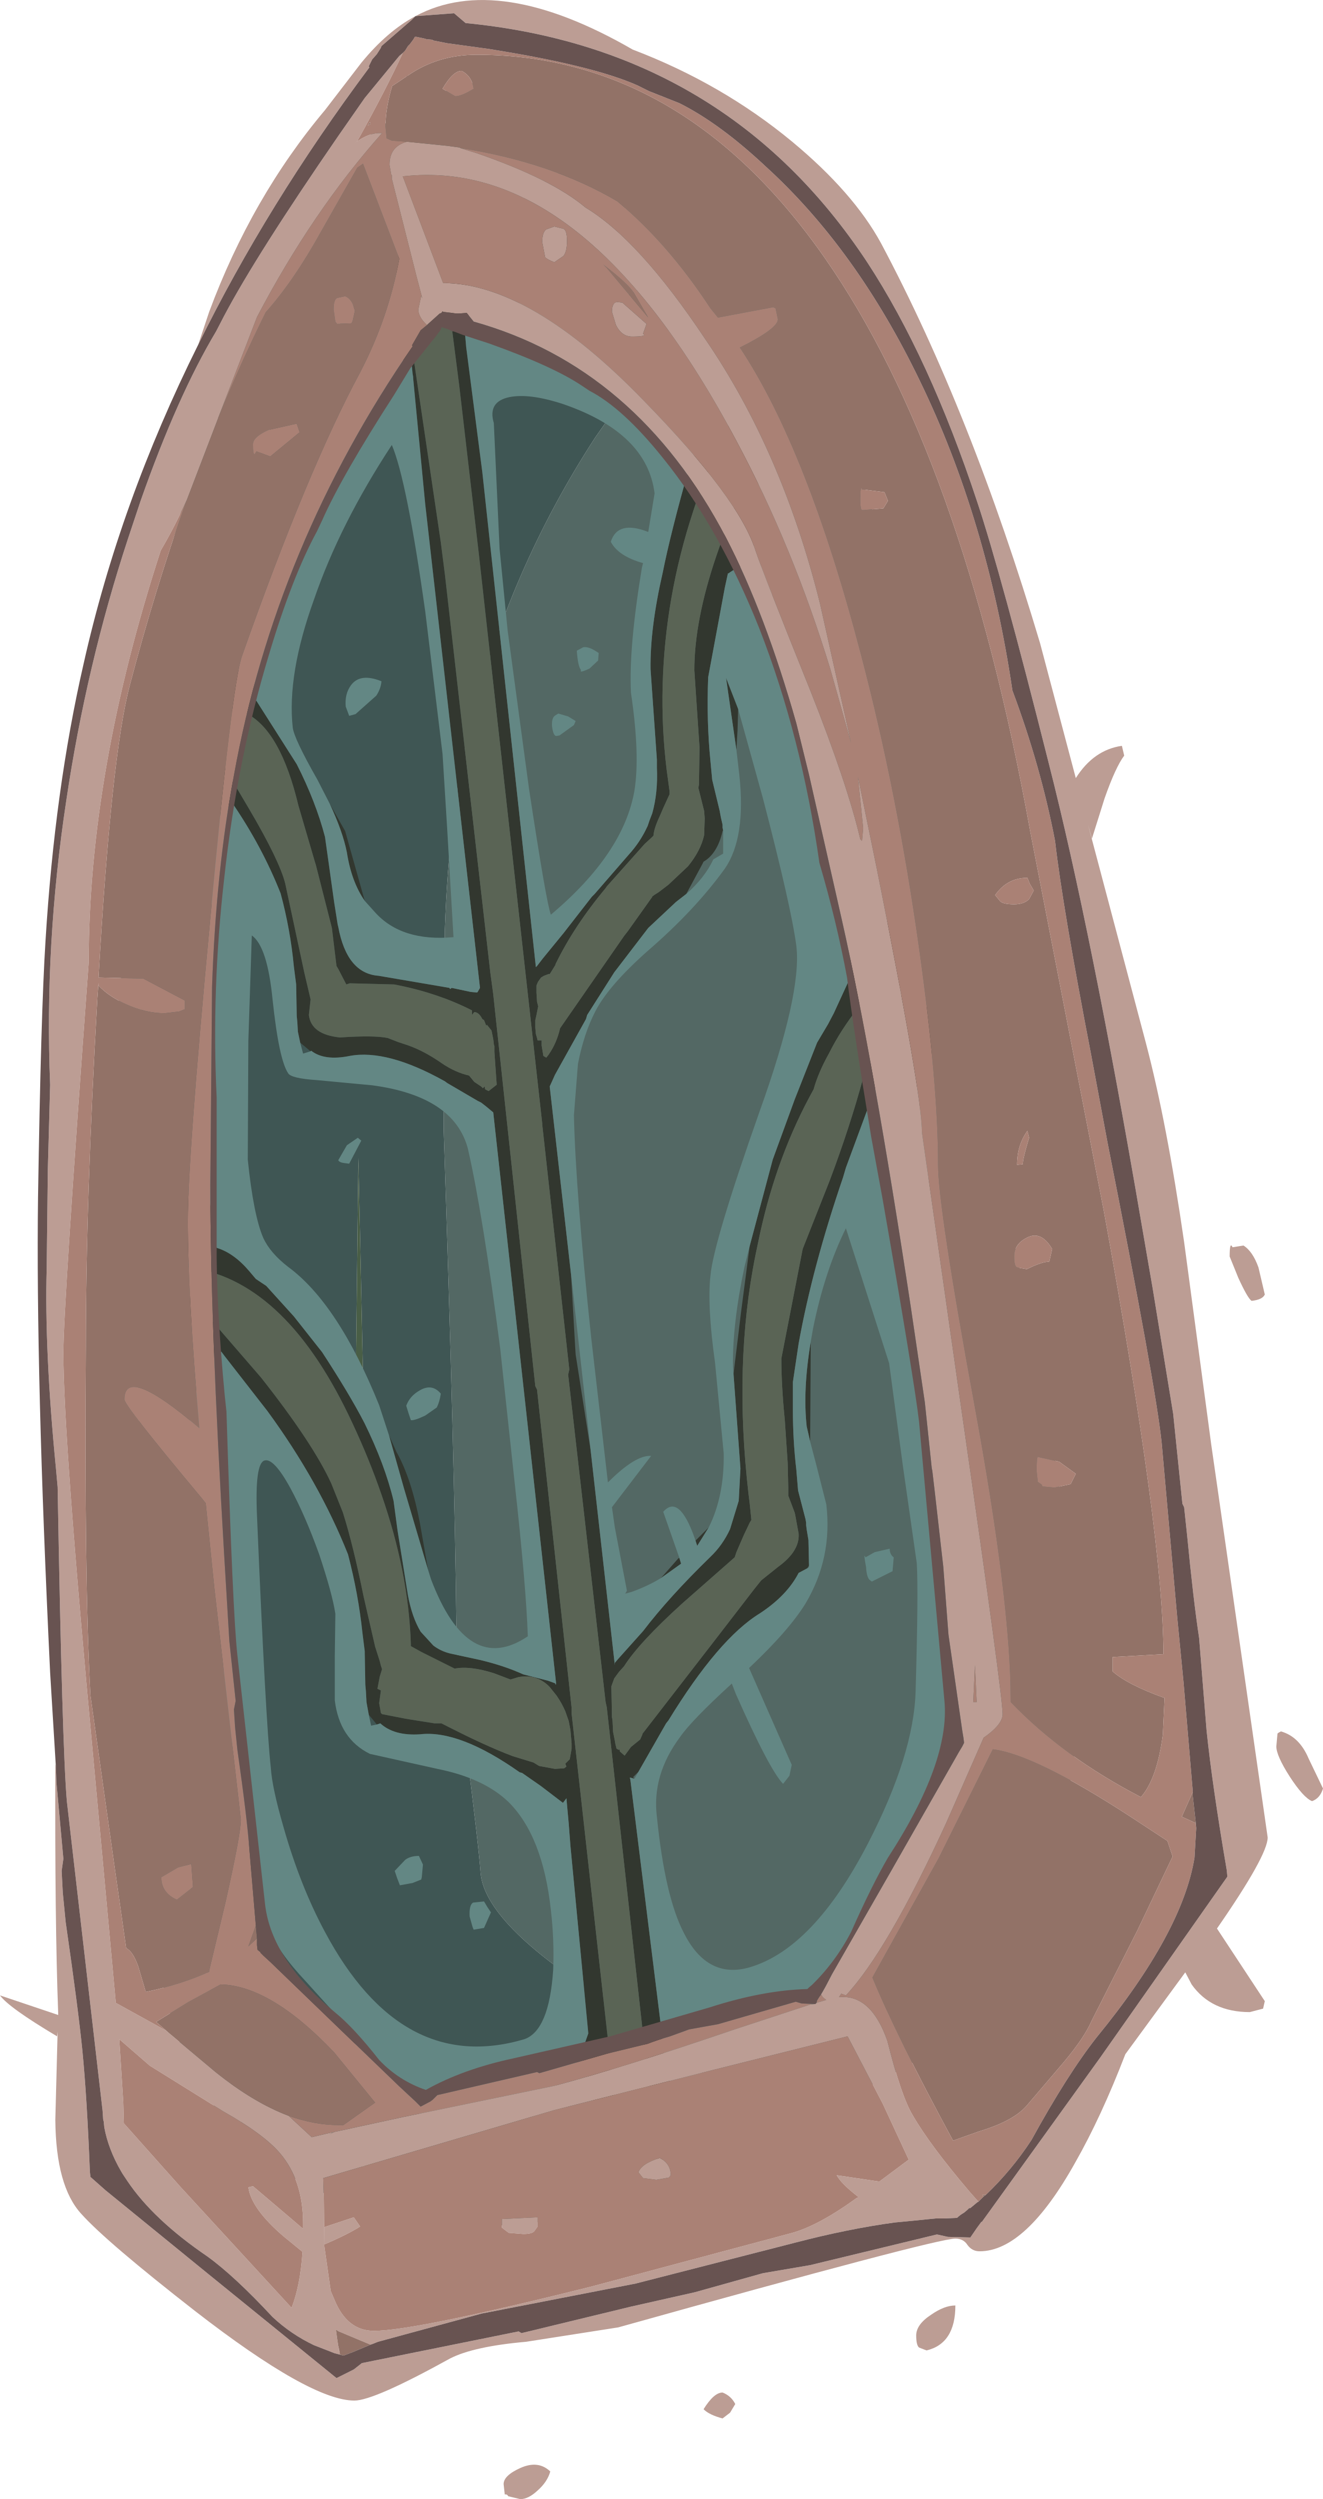 <?xml version="1.0" encoding="UTF-8" standalone="no"?>
<svg xmlns:ffdec="https://www.free-decompiler.com/flash" xmlns:xlink="http://www.w3.org/1999/xlink" ffdec:objectType="shape" height="216.8px" width="114.8px" xmlns="http://www.w3.org/2000/svg">
  <g transform="matrix(1.0, 0.0, 0.0, 1.0, 56.4, 109.15)">
    <path d="M-14.05 83.9 L-14.05 83.05 Q-13.15 81.35 -10.95 79.6 -9.45 78.4 -9.45 76.65 L-10.7 71.85 -11.55 71.4 Q-9.55 72.4 -6.2 74.1 1.4 77.9 2.0 77.9 3.9 77.9 5.05 76.75 6.15 75.65 6.15 74.25 6.15 71.8 3.0 69.05 L-4.0 64.25 Q-14.35 57.75 -14.7 53.3 -14.85 51.15 -15.95 42.4 -16.75 35.75 -16.8 31.9 -16.95 17.75 -17.9 -11.15 L-17.8 -28.5 Q-17.45 -38.7 -15.65 -46.05 -12.3 -59.6 -4.75 -71.2 L0.0 -78.0 Q2.0 -80.7 2.0 -81.4 2.0 -88.05 -6.45 -79.95 L-6.75 -79.65 Q-2.05 -90.45 -2.05 -91.35 -2.05 -96.7 -7.25 -94.5 -9.2 -93.65 -10.9 -92.1 -12.55 -90.55 -12.7 -89.5 L-13.8 -90.45 Q-14.75 -91.2 -15.8 -91.2 -18.65 -91.2 -25.3 -83.1 -31.6 -75.45 -33.6 -70.55 -35.55 -65.65 -37.35 -59.0 L-40.2 -47.55 Q-44.9 -29.8 -44.9 -1.5 -44.9 7.75 -43.85 22.9 -42.8 38.95 -41.65 44.15 -38.85 61.6 -36.5 71.35 L-35.05 76.7 Q-37.25 74.65 -38.85 72.0 -42.95 65.25 -42.95 55.2 L-45.3 30.05 Q-47.7 4.1 -47.7 -0.7 -47.7 -6.2 -45.2 -31.5 -42.65 -57.45 -41.55 -61.65 -38.45 -73.05 -37.0 -77.1 -33.7 -86.2 -29.15 -92.3 -25.3 -97.5 -20.0 -100.25 -10.6 -105.1 -1.4 -98.6 4.05 -95.6 7.05 -91.1 L11.25 -83.2 Q18.7 -69.8 22.85 -52.7 25.7 -41.0 28.05 -21.8 28.95 -15.0 33.7 9.35 37.1 26.7 37.1 38.9 37.1 43.35 35.25 51.85 33.3 60.8 31.45 63.4 28.8 67.1 12.55 75.2 -4.95 83.9 -12.85 83.9 L-14.05 83.9" fill="#536864" fill-rule="evenodd" stroke="none"/>
    <path d="M-35.05 76.7 L-36.5 71.35 Q-38.85 61.6 -41.65 44.15 -42.8 38.95 -43.85 22.9 -44.9 7.75 -44.9 -1.5 -44.9 -29.8 -40.2 -47.55 L-37.35 -59.0 Q-35.55 -65.65 -33.6 -70.55 -31.6 -75.45 -25.3 -83.1 -18.65 -91.2 -15.8 -91.2 -14.75 -91.2 -13.8 -90.45 L-12.7 -89.5 Q-12.55 -90.55 -10.9 -92.1 -9.2 -93.65 -7.25 -94.5 -2.05 -96.7 -2.05 -91.35 -2.05 -90.45 -6.75 -79.65 L-6.45 -79.95 Q2.0 -88.05 2.0 -81.4 2.0 -80.7 0.0 -78.0 L-4.75 -71.2 Q-12.3 -59.6 -15.65 -46.05 -17.45 -38.7 -17.8 -28.5 L-17.9 -11.15 Q-16.95 17.75 -16.8 31.9 -16.75 35.75 -15.95 42.4 -14.85 51.15 -14.7 53.3 -14.35 57.75 -4.0 64.25 L3.0 69.05 Q6.15 71.8 6.15 74.25 6.15 75.65 5.05 76.75 3.9 77.9 2.0 77.9 1.4 77.9 -6.2 74.1 -9.55 72.4 -11.55 71.4 L-10.7 71.85 -9.45 76.65 Q-9.45 78.4 -10.95 79.6 -13.15 81.35 -14.05 83.05 L-14.05 83.9 Q-27.75 83.6 -35.05 76.7 M-24.8 15.1 L-25.3 -8.7 -25.5 8.2 Q-25.5 10.8 -24.8 15.1 M-26.1 78.0 Q-25.75 78.9 -23.65 78.85 L-23.65 76.65 Q-24.1 75.2 -26.75 76.2 L-26.1 78.0" fill="#3f5654" fill-rule="evenodd" stroke="none"/>
    <path d="M-26.1 78.0 L-26.75 76.2 Q-24.1 75.2 -23.65 76.65 L-23.65 78.85 Q-25.75 78.9 -26.1 78.0 M-24.8 15.1 Q-25.5 10.8 -25.5 8.2 L-25.3 -8.7 -24.8 15.1" fill="#495e46" fill-rule="evenodd" stroke="none"/>
    <path d="M3.55 -69.1 L4.25 -70.2 Q6.4 -73.05 7.85 -71.9 9.5 -70.6 9.5 -64.7 9.5 -62.9 8.45 -60.1 7.6 -60.0 6.8 -59.4 L6.75 -59.4 6.75 -59.35 6.5 -58.2 5.05 -50.4 Q4.9 -46.55 5.25 -43.1 L5.4 -41.5 6.05 -38.8 6.15 -38.25 6.3 -37.6 6.3 -37.35 6.35 -37.1 6.3 -37.05 Q5.85 -35.1 4.65 -34.4 L4.55 -34.2 3.15 -31.6 2.25 -30.9 -0.15 -28.65 -3.1 -24.8 -5.45 -21.1 -5.55 -20.75 -8.25 -15.9 -8.45 -15.45 -8.7 -14.9 -6.85 1.4 -6.5 7.55 -6.45 8.35 -5.15 16.65 -3.05 35.3 -3.05 35.1 -2.75 34.75 -0.6 32.35 Q1.65 29.4 5.25 25.9 6.3 24.9 6.95 23.5 L7.7 21.05 7.85 18.25 7.25 10.05 7.9 4.7 8.65 -1.05 10.65 -8.55 12.55 -13.75 14.5 -18.7 15.45 -20.3 15.95 -21.25 17.4 -24.4 17.3 -25.85 Q18.2 -27.1 19.25 -28.15 22.85 -31.85 22.85 -25.1 22.85 -24.15 22.1 -21.6 L22.15 -21.65 Q24.85 -23.05 24.85 -19.25 24.85 -18.2 22.9 -14.2 22.0 -15.55 20.75 -15.3 L19.8 -14.9 19.55 -14.75 17.0 -7.85 16.75 -7.0 Q14.1 0.75 12.9 7.4 L12.4 10.75 12.4 13.1 Q12.4 15.8 12.7 18.35 L12.85 20.15 13.5 22.65 13.55 22.95 13.55 23.15 13.6 23.55 13.75 24.45 13.8 26.65 13.65 26.9 12.9 27.3 Q11.9 29.25 9.55 30.8 5.95 33.0 1.6 40.1 L1.4 40.35 -1.0 44.55 -1.45 45.0 -1.4 45.15 -1.55 45.1 -1.75 45.05 -1.7 45.25 0.95 66.6 1.0 67.05 1.4 71.05 2.5 72.1 2.3 73.15 1.9 75.5 Q1.9 76.9 1.35 77.9 L0.6 78.8 0.6 78.15 -3.75 38.95 -3.85 38.5 -7.1 10.1 -7.0 9.65 -9.35 -11.6 -9.35 -11.7 -14.85 -61.1 -16.55 -75.7 -17.3 -81.55 -18.05 -87.1 Q-17.1 -88.6 -15.1 -82.2 L-15.85 -81.7 -16.15 -81.35 -15.95 -79.05 -14.55 -68.2 -9.9 -25.25 -9.8 -25.35 -9.3 -26.0 -7.5 -28.2 -5.05 -31.35 -4.8 -31.6 -1.85 -35.0 Q-0.85 -36.1 -0.25 -37.4 L-0.2 -37.5 -0.05 -37.95 0.2 -38.6 Q0.7 -40.4 0.6 -42.55 L0.6 -43.25 0.05 -51.1 Q0.0 -54.65 1.1 -59.45 1.8 -62.95 3.4 -68.6 L3.55 -69.1 M6.15 -62.05 L8.35 -68.05 Q7.95 -71.4 6.55 -70.3 5.15 -69.15 3.75 -64.8 1.3 -57.35 1.1 -49.7 1.0 -46.05 1.45 -42.35 L1.7 -40.5 1.7 -40.25 1.15 -39.05 0.85 -38.35 Q0.35 -37.3 0.3 -36.65 L0.15 -36.5 -0.45 -35.95 -3.75 -32.25 -3.85 -32.1 Q-6.6 -28.8 -8.2 -25.5 L-8.2 -25.45 -8.6 -24.8 -8.7 -24.65 -8.8 -24.65 -9.2 -24.5 -9.45 -24.35 -9.7 -24.0 -9.75 -23.9 -9.85 -23.65 -9.85 -23.6 -9.85 -23.05 -9.8 -22.25 -9.7 -21.85 -9.8 -21.35 -9.85 -21.1 -9.95 -20.65 -9.95 -20.35 -9.95 -20.0 -9.9 -19.45 -9.8 -19.1 -9.75 -18.9 -9.4 -18.9 -9.4 -18.45 -9.25 -17.55 -9.0 -17.4 -8.8 -17.65 Q-8.1 -18.65 -7.8 -19.95 L-2.25 -27.95 -1.9 -28.4 0.2 -31.35 0.2 -31.4 0.3 -31.45 0.35 -31.5 0.75 -31.75 1.6 -32.4 3.3 -34.0 Q4.4 -35.35 4.7 -36.7 L4.75 -38.15 4.7 -38.8 4.2 -40.8 4.25 -41.1 4.3 -44.3 3.85 -51.0 Q3.85 -55.3 5.75 -60.9 L6.15 -62.05 M7.65 -47.65 L7.6 -45.85 7.5 -44.1 6.6 -50.35 7.65 -47.65 M0.95 27.75 L2.45 26.05 2.55 26.0 2.7 26.5 0.95 27.75 M3.95 24.5 L5.1 23.35 4.1 24.95 3.95 24.5 M19.95 -24.35 Q19.05 -23.65 18.05 -21.7 16.55 -19.8 15.55 -17.8 14.6 -16.1 14.2 -14.65 11.05 -9.0 9.55 -2.15 L9.15 -0.25 Q7.25 9.2 8.55 20.45 L8.65 21.25 8.8 22.7 8.65 22.95 8.15 24.0 7.5 25.5 7.35 25.95 2.8 29.95 Q-0.95 33.35 -2.25 35.4 L-2.7 35.9 -3.1 36.45 -3.3 37.0 -3.35 37.15 -3.3 39.7 -3.3 39.8 -3.25 40.1 -3.2 41.1 -3.05 41.85 -3.0 42.15 -2.9 42.55 -2.7 42.65 -2.65 42.6 -2.6 42.8 -2.2 43.15 -1.65 42.4 -0.85 41.75 -0.65 41.3 -0.65 41.25 5.35 33.5 9.05 28.7 9.65 27.95 10.4 27.35 11.15 26.75 Q13.0 25.4 12.9 23.9 L12.6 22.25 12.55 22.05 12.0 20.6 12.0 19.9 11.95 17.75 11.7 14.05 Q11.4 11.05 11.4 8.7 L13.25 -0.8 15.6 -6.75 Q17.35 -11.4 18.5 -15.65 L20.7 -20.15 21.1 -20.85 21.2 -21.0 21.8 -22.95 21.6 -23.8 21.45 -24.05 20.95 -23.55 20.65 -24.4 20.5 -24.4 19.95 -24.35 M13.95 7.25 L13.9 15.9 13.6 14.6 Q13.25 11.45 13.95 7.25 M-21.7 -87.35 L-21.1 -82.05 -18.15 -62.1 -17.8 -59.35 -13.85 -24.75 -13.6 -22.9 -9.95 11.1 -9.8 11.4 -6.8 39.0 -6.8 39.5 -2.4 79.0 Q-4.2 77.3 -5.95 68.95 L-5.35 67.25 -6.9 51.0 -7.05 49.05 -7.25 46.85 -7.55 47.25 -9.45 45.8 -9.95 45.45 -11.1 44.65 -11.3 44.6 Q-16.55 40.9 -19.95 41.3 -22.2 41.45 -23.4 40.35 L-23.7 40.45 -24.4 39.6 -24.6 38.5 -24.6 38.45 -24.65 37.55 -24.7 37.0 -24.75 34.25 -24.75 34.15 -24.75 34.1 -24.95 32.5 Q-25.3 29.15 -26.2 25.7 -28.7 19.4 -33.2 13.25 L-36.9 8.5 -37.2 8.1 -37.65 8.45 -40.75 4.55 Q-40.75 3.3 -40.15 2.95 L-33.75 10.35 Q-29.25 16.05 -27.65 19.55 L-26.65 22.05 Q-25.75 24.9 -24.85 29.35 L-23.85 33.7 -23.45 34.95 -23.35 35.35 -23.25 35.65 -23.45 36.3 -23.65 37.35 -23.35 37.5 -23.5 38.6 -23.35 39.45 -23.25 39.55 -21.2 39.95 -20.9 40.0 -18.7 40.35 -18.4 40.35 -18.1 40.35 Q-14.3 42.3 -11.9 43.2 L-10.1 43.75 -9.7 44.0 -9.6 44.05 -8.25 44.3 -7.45 44.25 -7.25 44.1 -7.35 43.85 -6.95 43.45 -6.95 43.4 -6.8 42.55 -6.8 42.2 -6.8 42.1 -6.9 40.95 -7.05 40.15 -7.35 39.3 Q-7.65 38.6 -8.1 37.95 L-8.7 37.2 -8.75 37.15 -8.85 37.05 Q-9.95 36.05 -11.45 36.35 L-12.1 36.55 -13.55 36.0 Q-15.6 35.35 -16.95 35.6 L-19.85 34.15 -20.75 33.65 -20.75 33.45 Q-20.95 27.25 -23.3 20.5 -24.35 17.45 -25.8 14.35 -31.45 2.15 -39.65 0.85 -42.75 -3.6 -42.75 -4.05 -42.75 -6.45 -40.5 -5.8 -39.45 -5.5 -38.15 -4.65 L-37.6 -0.9 Q-36.1 -0.45 -34.75 1.15 L-34.2 1.8 -33.3 2.4 -30.9 5.05 -28.45 8.15 Q-26.1 11.75 -24.8 14.25 -23.0 17.9 -22.25 21.05 L-21.9 23.65 -21.0 29.25 Q-20.65 31.15 -19.9 32.4 L-18.8 33.6 Q-18.15 34.1 -17.3 34.3 L-14.75 34.85 Q-12.65 35.35 -11.0 36.1 L-8.85 36.65 -8.3 36.85 -8.2 36.9 -8.2 37.0 -8.15 36.95 -8.15 36.85 -13.6 -12.65 -14.2 -13.15 -14.65 -13.5 -14.95 -13.65 -17.6 -15.2 -17.8 -15.35 Q-22.8 -18.15 -26.05 -17.55 -28.25 -17.1 -29.4 -18.0 L-29.45 -17.95 -30.35 -18.7 -30.55 -19.65 -30.6 -20.5 -30.65 -21.0 -30.7 -23.75 -30.9 -25.3 Q-31.2 -28.5 -32.05 -31.65 -33.65 -35.7 -36.25 -39.5 L-36.6 -39.1 -37.2 -38.45 -39.65 -43.9 Q-39.65 -47.7 -38.1 -47.3 L-38.45 -48.6 Q-38.45 -54.5 -34.35 -49.5 L-34.45 -48.6 -34.15 -48.35 -30.65 -42.85 Q-29.0 -39.6 -28.2 -36.55 L-27.4 -30.85 -27.1 -28.95 -27.05 -28.75 Q-26.3 -24.7 -23.55 -24.5 L-17.4 -23.45 -17.35 -23.35 -17.2 -23.45 -15.55 -23.1 -15.0 -23.05 -14.95 -23.1 -14.75 -23.45 -19.5 -65.4 -20.55 -76.35 -20.55 -76.45 -20.6 -76.75 -20.7 -77.8 -20.7 -77.85 -21.65 -77.9 -22.0 -85.1 Q-22.0 -86.85 -21.7 -87.35 M-27.8 -39.45 L-26.45 -37.05 -24.75 -31.0 Q-25.9 -32.65 -26.3 -35.2 -26.65 -37.0 -27.8 -39.45 M-37.4 -45.7 L-37.4 -43.4 -34.8 -39.0 Q-32.15 -34.5 -31.65 -32.5 L-30.0 -24.8 -29.45 -22.45 -29.6 -21.1 Q-29.4 -19.4 -26.9 -19.15 -23.9 -19.35 -22.75 -19.1 L-21.85 -18.75 -20.95 -18.45 Q-19.55 -17.95 -18.05 -16.9 -16.85 -16.1 -15.7 -15.85 L-15.25 -15.3 -14.65 -14.9 -14.5 -14.75 -14.35 -14.9 -14.3 -14.65 -14.0 -14.5 -13.3 -15.05 -13.5 -17.9 -13.5 -18.4 -13.55 -18.55 -13.55 -18.6 -13.6 -19.0 -13.75 -19.75 -14.15 -20.25 -14.2 -20.15 -14.4 -20.65 -14.55 -20.75 Q-14.85 -21.35 -15.25 -21.35 L-15.45 -21.1 -15.45 -21.5 Q-18.5 -23.05 -22.2 -23.75 L-26.05 -23.85 -26.35 -23.75 -27.05 -25.1 -27.2 -25.35 -27.6 -28.65 -29.0 -34.15 -29.05 -34.3 -30.5 -39.25 Q-32.05 -45.75 -35.0 -47.25 -36.3 -47.9 -36.95 -46.95 L-37.05 -46.75 -37.4 -45.7 M-22.65 15.35 L-22.0 16.8 Q-20.7 19.1 -19.95 23.05 L-19.25 27.05 -21.35 19.95 -22.65 15.35" fill="#32372f" fill-rule="evenodd" stroke="none"/>
    <path d="M3.55 -69.1 L3.4 -68.6 Q1.8 -62.95 1.1 -59.45 0.0 -54.65 0.05 -51.1 L0.6 -43.25 0.6 -42.55 Q0.7 -40.4 0.2 -38.6 L-0.05 -37.95 -0.2 -37.5 -0.25 -37.4 Q-0.85 -36.1 -1.85 -35.0 L-4.8 -31.6 -5.05 -31.35 -7.5 -28.2 -9.3 -26.0 -9.8 -25.35 -9.9 -25.25 -14.55 -68.2 -15.95 -79.05 -16.15 -81.35 -15.85 -81.7 -15.1 -82.2 Q-12.6 -83.7 -8.4 -82.05 -4.0 -80.35 -0.05 -76.2 2.95 -73.15 4.0 -70.55 L3.55 -69.1 M2.5 72.1 L1.4 71.05 1.0 67.05 0.95 66.6 -1.7 45.25 -1.75 45.05 -1.55 45.1 -1.4 45.15 -1.35 45.15 -1.0 44.55 1.4 40.35 1.6 40.1 Q5.95 33.0 9.55 30.8 11.9 29.25 12.9 27.3 L13.65 26.9 13.8 26.8 13.8 26.65 13.75 24.45 13.6 23.55 13.55 23.15 13.55 22.95 13.5 22.65 12.85 20.15 12.7 18.35 Q12.4 15.8 12.4 13.1 L12.4 10.75 12.9 7.4 Q14.1 0.75 16.75 -7.0 L17.0 -7.85 19.55 -14.75 19.8 -14.9 20.75 -15.3 Q22.0 -15.55 22.9 -14.2 23.75 -12.8 24.15 -9.65 L24.35 -7.45 Q24.05 -6.25 22.5 -4.45 L25.2 7.05 26.5 16.6 27.9 29.65 Q28.35 36.95 27.2 43.3 25.85 50.75 19.9 59.0 L17.1 63.15 Q15.2 65.3 11.85 66.25 6.95 67.65 5.0 69.9 3.8 71.85 3.1 72.1 L2.5 72.1 M17.3 -25.85 L17.4 -24.4 15.95 -21.25 15.45 -20.3 14.5 -18.7 12.55 -13.75 10.65 -8.55 8.65 -1.05 8.2 0.75 Q7.15 5.7 7.2 9.4 L7.25 10.05 7.85 18.25 7.7 21.05 6.95 23.5 Q6.3 24.9 5.25 25.9 1.65 29.4 -0.6 32.35 L-2.75 34.75 -3.05 35.1 -3.05 35.3 -5.15 16.65 -6.85 1.4 -8.7 -14.9 -8.45 -15.45 -8.25 -15.9 -5.55 -20.75 -5.45 -21.1 -3.1 -24.8 -0.15 -28.65 2.25 -30.9 3.15 -31.6 Q4.75 -33.0 5.5 -34.6 L6.35 -35.1 6.35 -37.1 6.3 -37.35 6.3 -37.6 6.15 -38.25 6.05 -38.8 5.4 -41.5 5.25 -43.1 Q4.9 -46.55 5.05 -50.4 L6.5 -58.2 6.75 -59.35 6.75 -59.4 6.8 -59.4 Q7.6 -60.0 8.45 -60.1 L8.75 -60.15 Q10.45 -60.3 10.7 -58.15 L10.45 -56.75 Q10.05 -56.0 10.2 -55.3 16.55 -32.4 17.0 -29.15 L17.3 -25.85 M7.5 -44.1 L7.75 -41.95 Q8.35 -36.5 6.5 -33.8 3.9 -30.2 -0.15 -26.7 -3.6 -23.65 -4.75 -21.4 -5.75 -19.45 -6.25 -16.85 L-6.6 -12.4 Q-6.45 -5.85 -5.1 6.9 L-3.65 19.45 Q-1.25 17.05 0.1 17.15 L-3.3 21.6 -3.05 23.35 -2.0 28.85 -2.15 29.1 -1.6 28.95 Q-0.2 28.45 0.95 27.75 L2.7 26.5 2.55 26.0 1.15 22.0 Q2.5 20.45 3.85 24.2 L3.95 24.5 4.1 24.95 5.1 23.35 Q6.45 20.65 6.4 16.95 L5.65 9.1 Q4.95 4.1 5.25 1.5 5.5 -1.35 9.5 -12.7 13.2 -23.0 12.7 -27.1 12.25 -30.5 9.8 -39.9 L7.65 -47.65 6.6 -50.35 7.5 -44.1 M13.9 15.9 L14.45 18.0 15.3 21.35 Q15.85 26.0 13.5 29.95 12.05 32.3 8.6 35.55 L12.3 43.95 12.1 44.9 11.55 45.6 Q10.35 44.35 7.45 37.8 L7.1 36.9 Q3.6 40.1 2.6 41.55 0.15 44.85 0.6 48.45 1.3 55.4 2.95 58.55 5.0 62.6 8.7 61.5 14.2 59.85 18.9 50.8 22.9 43.05 23.05 37.55 23.3 28.9 23.15 26.45 L21.95 18.05 20.75 9.1 17.0 -2.6 Q15.15 1.15 14.15 6.1 L13.95 7.25 Q13.25 11.45 13.6 14.6 L13.9 15.9 M18.75 26.8 Q18.5 25.45 18.7 25.95 L19.5 25.5 20.8 25.2 Q20.8 25.7 21.15 25.95 L21.05 27.15 19.25 28.05 19.05 27.9 Q18.8 27.65 18.75 26.8 M-5.95 68.95 Q-7.35 71.95 -10.15 72.8 -20.7 75.85 -23.7 72.55 -24.65 71.5 -25.2 69.5 -25.8 67.35 -26.1 66.9 L-29.85 62.75 Q-32.3 60.15 -33.05 58.2 -34.3 55.1 -36.9 37.95 L-37.3 28.35 -37.8 18.9 -38.8 17.05 -39.9 14.6 Q-40.0 13.6 -39.5 12.05 -39.05 10.25 -38.25 9.2 L-37.65 8.45 -37.2 8.1 -36.9 8.5 -33.2 13.25 Q-28.7 19.4 -26.2 25.7 -25.3 29.15 -24.95 32.5 L-24.75 34.1 -24.75 34.15 -24.75 34.25 -24.7 37.0 -24.65 37.55 -24.6 38.45 -24.6 38.5 -24.4 39.6 -24.2 40.55 -23.7 40.45 -23.4 40.35 Q-22.2 41.45 -19.95 41.3 -16.55 40.9 -11.3 44.6 L-11.1 44.65 -9.95 45.45 -9.45 45.8 -7.55 47.25 -7.25 46.85 -7.05 49.05 -6.9 51.0 -5.35 67.25 -5.95 68.95 M-38.15 -4.65 L-38.4 -6.7 Q-38.95 -12.05 -38.45 -21.1 L-38.0 -30.75 -38.85 -31.6 -39.65 -32.3 Q-39.8 -33.65 -38.85 -35.75 -38.2 -37.3 -37.2 -38.45 L-36.6 -39.1 -36.25 -39.5 Q-33.65 -35.7 -32.05 -31.65 -31.2 -28.5 -30.9 -25.3 L-30.7 -23.75 -30.65 -21.0 -30.6 -20.5 -30.55 -19.65 -30.35 -18.7 -30.1 -17.75 -29.45 -17.95 -29.4 -18.0 Q-28.25 -17.1 -26.05 -17.55 -22.8 -18.15 -17.8 -15.35 L-17.6 -15.2 -14.95 -13.65 -14.65 -13.5 -14.2 -13.15 -13.6 -12.65 -8.15 36.85 -8.15 36.95 -8.2 37.0 -8.2 36.9 -8.3 36.85 -8.85 36.65 -11.0 36.1 Q-12.65 35.35 -14.75 34.85 L-17.3 34.3 Q-18.15 34.1 -18.8 33.6 L-19.9 32.4 Q-20.65 31.15 -21.0 29.25 L-21.9 23.65 -22.25 21.05 Q-23.0 17.9 -24.8 14.25 -26.1 11.75 -28.45 8.15 L-30.9 5.05 -33.3 2.4 -34.2 1.8 -34.75 1.15 Q-36.1 -0.45 -37.6 -0.9 L-38.15 -4.65 M-34.35 -49.5 Q-33.95 -52.4 -32.9 -56.1 -30.85 -63.8 -27.8 -70.05 -24.5 -76.95 -21.95 -77.85 L-21.65 -77.9 -20.7 -77.85 -20.7 -77.8 -20.6 -76.75 -20.55 -76.45 -20.55 -76.35 -19.5 -65.4 -14.75 -23.45 -14.95 -23.1 -15.0 -23.05 -15.55 -23.1 -17.2 -23.45 -17.35 -23.35 -17.4 -23.45 -23.55 -24.5 Q-26.3 -24.7 -27.05 -28.75 L-27.1 -28.95 -27.4 -30.85 -28.2 -36.55 Q-29.0 -39.6 -30.65 -42.85 L-34.15 -48.35 -34.45 -48.6 -34.35 -49.5 M-24.75 -31.0 L-23.85 -30.0 Q-21.55 -27.45 -17.05 -27.85 L-17.6 -37.3 -18.0 -43.75 -19.5 -56.1 Q-21.1 -67.5 -22.4 -70.55 -26.9 -63.7 -29.15 -57.15 -31.5 -50.65 -31.0 -46.05 -30.9 -45.1 -28.85 -41.5 L-27.8 -39.45 Q-26.65 -37.0 -26.3 -35.2 -25.9 -32.65 -24.75 -31.0 M-23.3 -50.05 Q-23.35 -49.4 -23.75 -48.8 L-25.55 -47.2 -26.1 -47.05 -26.4 -47.85 Q-26.5 -48.95 -25.95 -49.7 -25.15 -50.8 -23.3 -50.05 M-0.15 -63.0 L0.4 -66.35 Q-0.25 -71.6 -7.55 -74.1 -10.45 -75.05 -12.2 -74.7 -14.1 -74.3 -13.55 -72.45 L-13.05 -61.55 -12.35 -54.45 -10.5 -40.75 Q-9.0 -30.85 -8.6 -29.8 -2.3 -35.1 -1.35 -40.55 -0.85 -43.65 -1.65 -49.05 -1.85 -52.95 -0.7 -59.9 L-0.6 -60.3 Q-2.75 -60.9 -3.4 -62.15 -2.8 -64.05 -0.15 -63.0 M-4.5 -51.85 L-5.25 -51.15 Q-5.9 -50.85 -6.0 -50.9 L-6.0 -51.05 Q-6.25 -51.35 -6.35 -52.7 L-5.8 -53.0 Q-5.3 -53.1 -4.45 -52.5 L-4.5 -51.85 M-6.45 -46.6 L-6.6 -46.25 -7.85 -45.35 -8.15 -45.3 Q-8.4 -45.35 -8.5 -46.15 -8.55 -46.9 -8.2 -47.1 L-7.95 -47.25 -7.1 -47.0 -6.45 -46.6 M-19.25 27.05 L-19.0 27.85 Q-15.8 36.3 -10.6 32.8 -10.75 28.4 -11.75 19.4 L-13.0 7.8 Q-14.5 -3.8 -15.8 -9.5 -17.0 -14.05 -24.1 -15.0 L-28.9 -15.45 Q-31.15 -15.6 -31.4 -16.05 -32.2 -17.25 -32.75 -22.45 -33.2 -27.05 -34.55 -28.0 L-34.85 -18.85 -34.9 -8.55 Q-34.4 -3.7 -33.55 -1.75 -32.95 -0.45 -31.4 0.75 -27.05 3.95 -23.5 12.75 L-22.65 15.35 -21.35 19.95 -19.25 27.05 M-25.35 -10.45 L-25.05 -10.2 -26.1 -8.2 -26.5 -8.25 Q-26.95 -8.3 -27.05 -8.5 L-26.3 -9.8 -25.35 -10.45 M-18.15 11.75 Q-18.25 12.45 -18.5 12.95 L-19.5 13.65 Q-20.45 14.1 -20.75 14.05 L-20.95 13.45 -21.15 12.8 Q-20.85 11.95 -19.95 11.45 -18.9 10.85 -18.15 11.75 M-33.45 17.55 Q-34.3 17.8 -34.1 22.35 -33.35 40.15 -32.9 44.2 -32.8 45.9 -31.8 49.35 -30.35 54.45 -28.2 58.45 -21.55 70.9 -10.9 67.75 -8.75 67.0 -8.4 61.75 -8.3 59.1 -8.6 56.55 -9.3 50.1 -12.3 47.15 -14.45 45.1 -18.45 44.3 L-24.3 43.0 Q-26.95 41.7 -27.35 38.35 L-27.35 34.55 -27.3 30.85 Q-27.55 29.15 -28.7 25.7 -29.9 22.35 -31.2 19.95 -32.65 17.3 -33.45 17.55 M-19.8 53.7 L-19.85 53.9 -20.6 54.2 -21.7 54.4 -21.95 53.75 -22.15 53.15 -21.25 52.2 Q-20.8 51.85 -20.05 51.85 L-19.7 52.6 -19.8 53.7 M-15.35 55.9 L-14.4 55.8 -14.1 56.3 -13.8 56.75 -14.4 58.1 -15.3 58.25 -15.4 58.0 -15.65 57.1 Q-15.7 56.1 -15.35 55.9" fill="#638784" fill-rule="evenodd" stroke="none"/>
    <path d="M-18.05 -87.1 L-17.3 -81.55 -16.55 -75.7 -14.85 -61.1 -9.35 -11.7 -9.35 -11.6 -7.0 9.65 -7.1 10.1 -3.85 38.5 -3.75 38.95 0.6 78.15 0.6 78.8 0.5 80.65 Q0.35 81.85 -0.55 82.1 -2.05 82.5 -2.4 79.3 L-2.4 79.0 -6.8 39.5 -6.8 39.0 -9.8 11.4 -9.95 11.1 -13.6 -22.9 -13.85 -24.75 -17.8 -59.35 -18.15 -62.1 -21.1 -82.05 -21.7 -87.35 Q-22.3 -93.35 -22.15 -97.05 -22.0 -101.15 -21.05 -102.6 -20.6 -101.6 -20.05 -98.9 -19.2 -94.9 -18.05 -87.1 M6.15 -62.05 L5.75 -60.9 Q3.85 -55.3 3.85 -51.0 L4.3 -44.3 4.25 -41.1 4.2 -40.8 4.7 -38.8 4.75 -38.15 4.7 -36.7 Q4.4 -35.35 3.3 -34.0 L1.6 -32.4 0.75 -31.75 0.35 -31.5 0.3 -31.45 0.2 -31.4 0.2 -31.35 -1.9 -28.4 -2.25 -27.95 -7.8 -19.95 Q-8.1 -18.65 -8.8 -17.65 L-9.0 -17.4 -9.25 -17.55 -9.4 -18.45 -9.4 -18.9 -9.75 -18.9 -9.8 -19.1 -9.9 -19.45 -9.95 -20.0 -9.95 -20.35 -9.95 -20.65 -9.85 -21.1 -9.8 -21.35 -9.7 -21.85 -9.8 -22.25 -9.85 -23.05 -9.85 -23.6 -9.85 -23.65 -9.75 -23.9 -9.7 -24.0 -9.45 -24.35 -9.2 -24.5 -8.8 -24.65 -8.7 -24.65 -8.6 -24.8 -8.2 -25.45 -8.2 -25.5 Q-6.6 -28.8 -3.85 -32.1 L-3.75 -32.25 -0.45 -35.95 0.15 -36.5 0.3 -36.65 Q0.35 -37.3 0.85 -38.35 L1.15 -39.05 1.7 -40.25 1.7 -40.5 1.45 -42.35 Q1.0 -46.05 1.1 -49.7 1.3 -57.35 3.75 -64.8 5.15 -69.15 6.55 -70.3 7.95 -71.4 8.35 -68.05 L6.15 -62.05 M19.95 -24.35 L20.5 -24.4 20.65 -24.4 20.95 -23.55 21.45 -24.05 21.6 -23.8 21.8 -22.95 21.2 -21.0 21.1 -20.85 20.7 -20.15 18.5 -15.65 Q17.35 -11.4 15.6 -6.75 L13.25 -0.8 11.4 8.7 Q11.4 11.05 11.7 14.05 L11.95 17.75 12.0 19.9 12.0 20.6 12.55 22.05 12.6 22.25 12.9 23.9 Q13.0 25.4 11.15 26.75 L10.4 27.35 9.65 27.95 9.05 28.7 5.35 33.5 -0.65 41.25 -0.65 41.3 -0.85 41.75 -1.65 42.4 -2.2 43.15 -2.6 42.8 -2.65 42.6 -2.7 42.65 -2.9 42.55 -3.0 42.15 -3.05 41.85 -3.2 41.1 -3.25 40.1 -3.3 39.8 -3.3 39.7 -3.35 37.15 -3.3 37.0 -3.1 36.45 -2.7 35.9 -2.25 35.4 Q-0.95 33.35 2.8 29.95 L7.35 25.95 7.5 25.5 8.15 24.0 8.65 22.95 8.8 22.7 8.65 21.25 8.55 20.45 Q7.25 9.2 9.15 -0.25 L9.55 -2.15 Q11.05 -9.0 14.2 -14.65 14.6 -16.1 15.55 -17.8 16.55 -19.8 18.05 -21.7 19.05 -23.65 19.95 -24.35 M-40.15 2.95 L-41.55 1.45 -41.4 0.65 -39.65 0.85 Q-31.45 2.15 -25.8 14.35 -24.35 17.45 -23.3 20.5 -20.95 27.25 -20.75 33.45 L-20.75 33.65 -19.85 34.15 -16.95 35.6 Q-15.6 35.35 -13.55 36.0 L-12.1 36.55 -11.45 36.35 Q-9.95 36.05 -8.85 37.05 L-8.75 37.15 -8.7 37.2 -8.1 37.95 Q-7.65 38.6 -7.35 39.3 L-7.05 40.15 -6.9 40.95 -6.8 42.1 -6.8 42.2 -6.8 42.55 -6.95 43.4 -6.95 43.45 -7.35 43.85 -7.25 44.1 -7.45 44.25 -8.25 44.3 -9.6 44.05 -9.7 44.0 -10.1 43.75 -11.9 43.2 Q-14.3 42.3 -18.1 40.35 L-18.4 40.35 -18.7 40.35 -20.9 40.0 -21.2 39.95 -23.25 39.55 -23.35 39.45 -23.5 38.6 -23.35 37.5 -23.65 37.35 -23.45 36.3 -23.25 35.65 -23.35 35.35 -23.45 34.95 -23.85 33.7 -24.85 29.35 Q-25.75 24.9 -26.65 22.05 L-27.65 19.55 Q-29.25 16.05 -33.75 10.35 L-40.15 2.95 M-37.4 -45.7 L-37.05 -46.75 -36.95 -46.95 Q-36.3 -47.9 -35.0 -47.25 -32.05 -45.75 -30.5 -39.25 L-29.05 -34.3 -29.0 -34.15 -27.6 -28.65 -27.2 -25.35 -27.05 -25.1 -26.35 -23.75 -26.05 -23.85 -22.2 -23.75 Q-18.5 -23.05 -15.45 -21.5 L-15.45 -21.1 -15.25 -21.35 Q-14.85 -21.35 -14.55 -20.75 L-14.4 -20.65 -14.2 -20.15 -14.15 -20.25 -13.75 -19.75 -13.6 -19.0 -13.55 -18.6 -13.55 -18.55 -13.5 -18.4 -13.5 -17.9 -13.3 -15.05 -14.0 -14.5 -14.3 -14.65 -14.35 -14.9 -14.5 -14.75 -14.65 -14.9 -15.25 -15.3 -15.7 -15.85 Q-16.85 -16.1 -18.05 -16.9 -19.55 -17.95 -20.95 -18.45 L-21.85 -18.75 -22.75 -19.1 Q-23.9 -19.35 -26.9 -19.15 -29.4 -19.4 -29.6 -21.1 L-29.45 -22.45 -30.0 -24.8 -31.65 -32.5 Q-32.15 -34.5 -34.8 -39.0 L-37.4 -43.4 -37.4 -45.7" fill="#5a6455" fill-rule="evenodd" stroke="none"/>
    <path d="M-39.2 -79.25 L-38.25 -82.1 Q-34.55 -92.05 -28.2 -99.6 L-25.05 -103.7 Q-22.8 -106.45 -20.35 -107.75 -13.2 -111.6 -1.5 -104.85 6.25 -101.9 12.35 -96.85 17.65 -92.45 20.05 -88.05 27.9 -73.3 33.85 -53.35 L36.95 -41.65 Q38.5 -44.1 40.95 -44.45 L41.15 -43.6 Q40.4 -42.6 39.45 -39.9 L38.35 -36.4 38.0 -37.65 43.05 -18.6 Q44.85 -11.75 46.35 -1.4 L48.7 16.15 53.6 50.25 Q53.6 51.8 49.2 58.15 L53.35 64.45 53.2 65.1 52.05 65.4 Q48.7 65.4 47.0 63.0 L46.45 61.95 41.25 69.05 Q39.15 74.5 36.9 78.45 32.6 86.15 28.6 86.15 27.95 86.15 27.55 85.6 27.2 85.05 26.5 85.05 24.8 85.05 -2.75 92.75 L-10.75 94.0 Q-15.3 94.4 -17.35 95.45 -23.95 99.1 -25.65 99.1 -29.45 99.1 -39.45 91.35 -47.15 85.35 -49.35 82.9 -51.55 80.5 -51.6 74.75 L-51.4 67.1 -51.45 67.5 Q-55.65 65.0 -56.4 63.95 L-51.35 65.65 -51.35 65.55 Q-51.65 57.55 -51.6 43.9 L-51.55 44.15 -51.5 45.5 -50.9 52.1 -51.05 53.15 -50.95 55.05 -50.7 57.6 Q-49.6 65.2 -49.25 68.75 -48.85 72.85 -48.6 79.25 L-48.55 79.7 -47.25 80.85 -38.35 88.1 -27.2 97.15 -25.7 96.4 -25.0 95.85 -11.4 93.1 -11.15 93.25 -1.65 90.95 3.9 89.7 9.8 88.05 13.9 87.35 24.85 84.7 24.95 84.7 25.85 84.9 27.75 84.95 27.8 84.95 28.35 84.15 28.75 83.6 28.8 83.6 39.1 69.3 50.1 53.65 50.05 53.1 Q48.8 45.8 48.3 41.0 L47.65 32.95 Q47.15 29.65 46.6 23.95 L46.35 21.6 46.2 21.3 45.4 13.5 43.6 2.5 42.65 -3.0 Q38.3 -28.45 34.6 -42.95 30.45 -59.45 28.4 -65.6 24.25 -78.15 18.85 -86.4 6.6 -104.95 -16.0 -107.15 L-17.0 -108.0 -20.35 -107.75 -20.7 -107.4 -21.05 -107.1 -23.3 -105.15 -23.35 -105.0 -23.7 -104.45 -24.1 -104.0 -24.4 -103.4 -24.35 -103.3 Q-33.2 -91.45 -39.2 -79.25 M-21.1 -96.85 L-21.05 -96.85 -17.6 -96.5 -16.5 -96.35 -16.45 -96.3 -15.0 -95.85 Q-8.5 -93.6 -5.6 -91.15 -0.95 -88.35 4.75 -79.8 11.45 -70.05 14.75 -56.8 L17.45 -44.7 15.65 -51.1 Q12.4 -61.75 7.5 -70.9 -5.65 -95.65 -21.45 -93.85 L-17.95 -84.6 Q-10.35 -84.55 -0.5 -74.35 7.75 -65.9 9.15 -61.4 9.9 -59.2 13.95 -49.15 17.1 -41.2 18.25 -36.35 L18.4 -36.2 18.5 -37.3 18.05 -41.75 19.7 -33.7 Q23.6 -14.2 23.6 -10.9 L27.1 13.65 Q30.6 37.9 30.6 39.55 30.6 40.45 28.95 41.6 L25.7 49.0 Q20.6 60.1 17.0 63.95 L16.6 63.8 16.4 64.1 16.5 64.1 Q19.2 63.9 20.6 67.9 21.8 72.7 22.8 74.35 24.3 76.95 27.75 81.0 L28.5 81.85 28.4 81.9 27.8 82.4 27.7 82.4 27.55 82.55 27.25 82.8 Q26.9 83.0 26.65 83.25 L25.55 83.3 24.8 83.3 22.3 83.55 21.25 83.65 Q17.2 84.2 12.6 85.4 L-1.25 88.95 -14.6 91.55 -23.6 94.0 -24.1 94.2 -24.25 94.25 -27.0 93.1 -27.25 92.95 -27.15 93.7 -27.05 94.35 -27.0 94.55 -26.95 95.05 -26.95 95.1 -27.35 95.0 -29.15 94.3 Q-31.15 93.35 -32.75 91.85 -36.05 88.3 -38.4 86.6 -43.1 83.4 -45.35 80.05 L-45.75 79.45 -45.9 79.2 Q-47.0 77.3 -47.35 75.4 L-47.4 74.9 -47.45 74.7 -47.5 73.95 -50.6 47.1 Q-51.0 42.55 -51.4 19.85 L-51.55 18.2 Q-52.55 7.95 -52.35 0.9 L-52.25 -7.75 -52.05 -15.05 Q-52.55 -27.15 -50.65 -39.7 -48.9 -51.45 -45.3 -62.4 L-44.2 -65.7 Q-41.0 -74.8 -37.65 -80.4 L-36.95 -81.75 Q-34.15 -87.05 -27.05 -97.35 L-24.75 -100.65 -21.75 -104.3 -21.45 -104.55 Q-22.9 -101.4 -25.4 -96.9 L-25.85 -96.55 Q-24.45 -97.7 -23.25 -97.6 -29.3 -90.8 -34.1 -81.65 L-37.45 -72.95 -37.5 -72.8 -40.2 -65.75 -40.25 -65.65 Q-41.3 -63.35 -42.45 -61.4 -48.7 -42.2 -48.7 -25.7 -50.9 4.2 -50.9 8.2 -50.9 15.65 -48.3 43.4 L-46.35 64.6 -42.0 67.0 -41.7 67.25 -41.4 67.5 -37.7 70.6 Q-34.4 73.25 -31.35 74.4 L-29.35 76.25 -27.45 75.8 -27.8 76.0 -27.4 75.8 -21.4 74.5 -8.3 71.8 Q-2.3 70.2 7.35 66.9 L13.9 64.75 14.3 64.7 14.35 64.7 14.45 64.6 15.3 64.35 15.0 64.1 14.85 63.85 15.0 63.6 15.25 63.15 15.8 62.1 20.9 53.2 26.8 42.85 27.1 42.35 27.2 42.15 27.25 42.05 27.25 42.0 27.2 41.6 27.1 41.0 25.9 32.65 25.45 26.75 24.7 20.15 24.5 18.45 24.45 18.2 23.85 12.5 22.65 4.35 Q19.35 -17.4 16.65 -29.35 L13.8 -41.95 12.7 -46.4 Q10.0 -55.95 6.6 -62.5 -1.15 -77.3 -15.3 -81.25 L-15.9 -82.0 -16.6 -81.95 -16.8 -81.95 -17.95 -82.1 -18.0 -82.15 -18.1 -82.0 -18.25 -81.95 -19.25 -81.05 -19.35 -80.95 Q-20.1 -81.65 -20.1 -82.3 L-19.85 -83.5 -19.75 -83.25 -20.25 -85.15 -22.4 -93.65 -22.4 -93.95 -22.45 -94.0 -22.6 -94.85 Q-22.6 -96.45 -21.1 -96.85 M51.5 -1.1 Q52.3 -0.6 52.8 0.8 L53.35 3.15 Q53.15 3.6 52.2 3.7 51.85 3.45 51.05 1.7 L50.3 -0.15 Q50.3 -1.5 50.55 -0.95 L51.5 -1.1 M-7.5 -89.3 Q-7.2 -89.15 -7.2 -88.25 -7.2 -87.35 -7.5 -86.95 L-8.3 -86.4 Q-8.95 -86.65 -9.1 -86.85 L-9.35 -88.15 Q-9.35 -89.0 -9.0 -89.25 L-8.3 -89.5 -7.5 -89.3 M-3.3 -82.1 Q-3.3 -82.9 -2.85 -82.95 L-2.4 -82.9 -0.3 -81.05 -0.6 -80.2 Q-0.2 -79.95 -1.55 -79.95 -2.45 -79.95 -2.95 -80.95 L-3.3 -82.1 M-45.7 73.25 L-45.65 75.05 -40.75 80.55 -31.1 91.05 Q-30.35 89.15 -30.15 86.2 L-31.8 84.85 Q-34.6 82.45 -34.85 80.6 L-34.45 80.5 -30.8 83.6 -30.1 84.2 -30.1 83.75 Q-30.1 80.0 -32.1 77.65 -33.5 76.0 -37.05 74.0 L-43.4 70.05 -46.05 67.75 -45.7 73.25 M-28.25 84.05 L-25.7 83.2 -25.15 84.0 Q-26.25 84.7 -28.25 85.55 L-28.25 84.05 M-28.25 85.75 L-27.7 89.6 -27.4 90.3 Q-26.3 93.05 -23.95 93.05 -20.45 93.05 -5.05 89.2 L12.35 84.55 Q14.65 83.9 17.9 81.55 L18.1 81.45 Q16.6 80.3 16.2 79.55 L19.9 80.1 22.45 78.2 20.2 73.35 17.15 67.5 5.55 70.4 -8.3 73.9 -28.35 79.8 -28.3 81.3 -28.25 85.75 M-10.0 84.35 Q-10.15 84.65 -11.0 84.65 L-12.25 84.55 -12.85 84.1 -12.85 83.35 -9.75 83.2 -9.75 84.0 -10.0 84.35 M-1.0 79.3 Q-0.75 78.55 0.85 78.05 1.8 78.55 1.8 79.55 L1.65 79.75 0.55 79.95 -0.6 79.8 -1.0 79.3 M-11.25 107.65 L-12.3 107.4 Q-12.4 107.2 -12.6 107.25 L-12.7 106.35 Q-12.7 105.6 -11.25 104.95 -9.7 104.25 -8.65 105.25 -8.9 106.15 -9.75 106.9 -10.55 107.65 -11.25 107.65 M54.75 41.05 Q56.35 41.5 57.15 43.4 L58.4 46.0 Q58.15 46.85 57.45 47.1 56.7 46.8 55.5 44.95 54.35 43.15 54.35 42.35 L54.45 41.25 Q54.45 41.2 54.75 41.05 M28.35 38.5 L28.2 35.3 28.05 38.5 28.35 38.5 M24.0 94.75 L23.35 94.5 Q23.1 94.3 23.1 93.45 23.1 92.5 24.4 91.65 25.55 90.85 26.5 90.85 26.5 94.15 24.0 94.75 M6.3 100.65 Q5.15 100.35 4.65 99.85 5.55 98.4 6.3 98.4 7.05 98.7 7.4 99.4 L6.95 100.15 6.3 100.65" fill="#bc9d94" fill-rule="evenodd" stroke="none"/>
    <path d="M-21.1 -96.85 L-22.4 -96.95 -22.85 -97.15 -22.95 -98.15 Q-22.95 -99.8 -22.35 -101.75 L-22.35 -101.7 -21.0 -102.6 Q-18.4 -104.4 -15.05 -104.4 2.85 -104.4 15.15 -86.8 27.1 -69.7 33.0 -37.0 L39.4 -4.0 Q44.55 24.3 44.55 34.25 L44.55 34.35 40.15 34.6 40.15 35.85 Q41.45 37.0 44.65 38.15 L44.5 41.35 Q44.0 45.15 42.6 46.75 35.85 43.25 31.3 38.5 L31.3 38.3 Q31.3 29.8 28.15 12.7 25.0 -4.45 25.0 -8.1 25.0 -15.15 23.35 -26.9 21.45 -40.45 18.3 -52.4 13.65 -70.2 7.8 -79.0 11.1 -80.65 11.1 -81.45 L10.9 -82.4 10.7 -82.5 5.9 -81.6 5.25 -82.4 Q1.55 -88.05 -2.85 -91.7 -8.65 -95.1 -16.45 -96.3 L-16.5 -96.35 -17.6 -96.5 -21.05 -96.85 -21.1 -96.85 M28.95 81.4 L28.85 81.25 29.15 81.25 28.95 81.4 M47.4 49.45 L47.35 49.0 46.15 48.45 47.1 46.3 47.1 46.65 47.35 48.9 47.4 49.45 M-37.45 -72.95 Q-35.55 -77.6 -33.35 -82.05 -30.9 -84.8 -28.55 -89.05 L-25.4 -94.6 -24.9 -94.95 -21.75 -86.7 Q-22.7 -81.55 -25.15 -76.85 -29.7 -68.4 -35.4 -52.25 -36.3 -49.7 -38.2 -28.95 -40.1 -8.75 -40.1 -3.2 -40.1 3.25 -39.1 14.75 -45.6 9.2 -45.6 12.25 -45.6 12.8 -38.95 20.75 L-38.55 21.25 -37.8 28.6 -35.5 48.7 Q-35.5 49.95 -36.85 55.95 L-38.25 61.8 -38.25 61.9 Q-40.65 63.0 -43.75 63.65 L-44.4 61.45 Q-44.85 60.15 -45.45 59.85 L-46.5 52.5 -48.55 37.95 Q-49.1 27.85 -48.95 7.65 -48.95 -5.1 -47.95 -22.55 L-47.85 -23.9 -47.85 -23.65 Q-46.95 -22.7 -45.5 -22.05 -43.75 -21.25 -42.1 -21.25 L-40.85 -21.4 -40.35 -21.6 -40.35 -22.35 -43.95 -24.25 -47.85 -24.35 Q-46.75 -43.55 -45.15 -49.65 -43.0 -57.85 -40.25 -65.65 L-40.2 -65.75 -37.5 -72.8 -37.45 -72.95 M-41.7 67.25 L-42.85 66.25 -40.1 64.55 -37.25 63.0 Q-32.9 63.1 -27.4 68.9 L-23.85 73.25 -27.45 75.8 -26.6 75.2 -27.0 75.2 Q-29.1 75.2 -31.35 74.4 -34.4 73.25 -37.7 70.6 L-41.4 67.5 -41.7 67.25 M-34.1 59.0 L-34.85 59.7 -34.2 57.9 -34.1 59.0 M18.4 -64.9 L18.5 -64.9 20.25 -65.05 20.65 -65.7 20.35 -66.45 18.4 -66.7 Q18.25 -67.15 18.25 -65.8 18.25 -64.95 18.4 -64.9 M31.6 -30.7 Q32.45 -30.7 32.9 -31.15 L33.3 -31.9 32.95 -32.5 32.75 -33.0 Q31.0 -33.0 29.95 -31.5 L30.4 -30.95 Q30.7 -30.7 31.6 -30.7 M32.9 -10.45 L32.75 -11.05 Q31.85 -9.8 31.85 -8.1 L32.35 -8.15 Q32.35 -8.65 32.9 -10.45 M34.9 -0.8 Q33.95 -2.4 32.75 -1.8 31.6 -1.25 31.6 -0.15 31.6 0.7 31.85 0.8 L32.7 0.95 Q34.0 0.3 34.65 0.3 L34.9 -0.8 M-16.9 -100.8 Q-16.35 -100.8 -15.3 -101.45 -15.45 -102.55 -16.35 -103.0 -17.1 -103.0 -18.0 -101.45 L-16.9 -100.8 M-3.75 -85.9 L-4.05 -86.2 Q-1.9 -84.55 -1.4 -83.75 L-0.15 -81.6 -3.75 -85.9 M-34.15 -70.0 L-32.95 -69.55 -30.4 -71.65 -30.65 -72.4 -33.1 -71.85 Q-34.45 -71.25 -34.45 -70.6 -34.45 -69.7 -34.3 -69.75 L-34.15 -70.0 M-25.8 -82.8 Q-26.05 -83.3 -26.45 -83.45 L-27.15 -83.3 Q-27.45 -83.15 -27.45 -82.3 L-27.3 -81.25 -27.15 -81.05 -25.9 -81.1 -25.8 -81.3 -25.6 -82.2 -25.8 -82.8 M-24.25 -98.4 L-24.5 -98.25 -24.3 -98.55 -24.25 -98.4 M-40.95 52.85 L-42.4 53.7 Q-42.4 55.05 -41.05 55.65 L-39.65 54.55 -39.8 52.55 -40.95 52.85 M-27.0 94.55 L-27.05 94.35 -27.15 93.7 -27.25 92.95 -27.0 93.1 -24.25 94.25 -25.8 94.9 -26.6 95.2 -26.95 95.1 -26.9 95.1 -27.0 94.55 M33.7 17.25 Q33.55 17.05 33.55 18.45 L33.65 19.4 34.0 19.65 34.05 19.8 35.1 19.9 36.5 19.6 36.95 18.7 35.5 17.65 33.7 17.25 M35.9 69.75 L32.7 73.5 Q31.55 74.85 28.55 75.75 L26.3 76.55 Q21.4 67.5 19.3 62.4 L25.05 52.05 29.75 42.6 Q33.4 43.05 41.7 48.45 L44.9 50.55 45.35 51.9 42.3 58.3 38.3 66.2 Q37.7 67.6 35.9 69.75" fill="#927267" fill-rule="evenodd" stroke="none"/>
    <path d="M-16.45 -96.3 Q-8.65 -95.1 -2.85 -91.7 1.55 -88.05 5.25 -82.4 L5.9 -81.6 10.7 -82.5 10.9 -82.4 11.1 -81.45 Q11.1 -80.65 7.8 -79.0 13.65 -70.2 18.3 -52.4 21.45 -40.45 23.35 -26.9 25.0 -15.15 25.0 -8.1 25.0 -4.45 28.15 12.7 31.3 29.8 31.3 38.3 L31.3 38.5 Q35.85 43.25 42.6 46.75 44.0 45.15 44.5 41.35 L44.65 38.15 Q41.45 37.0 40.15 35.85 L40.15 34.6 44.55 34.35 44.55 34.25 Q44.55 24.3 39.4 -4.0 L33.0 -37.0 Q27.1 -69.7 15.15 -86.8 2.85 -104.4 -15.05 -104.4 -18.4 -104.4 -21.0 -102.6 L-22.35 -101.7 -22.35 -101.75 Q-22.95 -99.8 -22.95 -98.15 L-22.85 -97.15 -22.4 -96.95 -21.1 -96.85 Q-22.6 -96.45 -22.6 -94.85 L-22.45 -94.0 -22.4 -93.95 -22.4 -93.65 -20.25 -85.15 -19.75 -83.25 -19.85 -83.5 -20.1 -82.3 Q-20.1 -81.65 -19.35 -80.95 L-19.9 -80.5 -20.65 -79.2 -20.6 -79.1 Q-32.5 -61.85 -36.1 -41.9 -37.65 -33.7 -38.0 -23.55 L-38.15 -6.4 Q-38.15 5.45 -36.95 25.7 L-36.5 33.2 -35.95 38.4 -36.1 39.15 -36.0 40.7 -35.8 42.65 Q-34.95 48.6 -34.75 51.4 L-34.2 57.9 -34.85 59.7 -34.1 59.0 -34.1 59.6 -34.05 60.0 -33.8 60.2 -33.8 60.25 -33.75 60.3 -33.55 60.5 -32.95 61.05 -27.2 66.6 -21.75 71.85 -20.35 73.15 -19.9 73.6 -19.05 73.15 -18.85 73.0 -18.45 72.6 -9.8 70.6 -9.6 70.7 -3.7 69.0 -0.2 68.15 Q0.55 67.85 1.75 67.5 L3.4 66.9 5.9 66.45 12.65 64.5 13.15 64.65 14.3 64.7 13.9 64.75 7.35 66.9 Q-2.3 70.2 -8.3 71.8 L-21.4 74.5 -27.4 75.8 -27.8 76.0 -27.45 75.8 -23.85 73.25 -27.4 68.9 Q-32.9 63.1 -37.25 63.0 L-40.1 64.55 -42.85 66.25 -41.7 67.25 -42.0 67.0 -46.35 64.6 -48.3 43.4 Q-50.9 15.65 -50.9 8.2 -50.9 4.2 -48.7 -25.7 -48.7 -42.2 -42.45 -61.4 -41.3 -63.35 -40.25 -65.65 -43.0 -57.85 -45.15 -49.65 -46.75 -43.55 -47.85 -24.35 L-43.95 -24.25 -40.35 -22.35 -40.35 -21.6 -40.85 -21.4 -42.1 -21.25 Q-43.75 -21.25 -45.5 -22.05 -46.95 -22.7 -47.85 -23.65 L-47.85 -23.9 -47.95 -22.55 Q-48.95 -5.1 -48.95 7.65 -49.1 27.85 -48.55 37.95 L-46.5 52.5 -45.45 59.85 Q-44.85 60.15 -44.4 61.45 L-43.75 63.65 Q-40.65 63.0 -38.25 61.9 L-38.25 61.8 -36.85 55.95 Q-35.5 49.95 -35.5 48.7 L-37.8 28.6 -38.55 21.25 -38.95 20.75 Q-45.6 12.8 -45.6 12.25 -45.6 9.2 -39.1 14.75 -40.1 3.25 -40.1 -3.2 -40.1 -8.75 -38.2 -28.95 -36.3 -49.7 -35.4 -52.25 -29.7 -68.4 -25.15 -76.85 -22.7 -81.55 -21.75 -86.7 L-24.9 -94.95 -25.4 -94.6 -28.55 -89.05 Q-30.9 -84.8 -33.35 -82.05 -35.55 -77.6 -37.45 -72.95 L-34.1 -81.65 Q-29.3 -90.8 -23.25 -97.6 -24.45 -97.7 -25.85 -96.55 L-25.4 -96.9 Q-22.9 -101.4 -21.45 -104.55 L-21.25 -104.75 -21.0 -105.15 -20.85 -105.3 -20.55 -105.7 -20.4 -105.95 -20.25 -105.95 -19.55 -105.8 -19.4 -105.75 -18.85 -105.7 -18.85 -105.65 -17.6 -105.4 -13.95 -104.9 -13.05 -104.75 Q-4.85 -103.4 -1.1 -101.75 L-0.1 -101.25 2.55 -100.2 Q6.05 -98.45 10.05 -94.7 17.9 -87.55 23.4 -76.15 29.25 -64.1 31.45 -49.25 33.9 -42.7 35.15 -36.2 35.8 -30.5 38.3 -17.55 L39.7 -10.05 Q43.9 11.15 44.4 16.0 L45.75 31.15 46.3 36.8 47.1 46.25 47.1 46.3 46.15 48.45 47.35 49.0 47.4 49.45 47.25 52.0 Q46.2 58.5 38.75 67.6 36.2 70.85 33.1 76.5 31.4 79.1 29.15 81.25 L28.85 81.25 28.95 81.4 28.5 81.85 27.75 81.0 Q24.3 76.95 22.8 74.35 21.8 72.7 20.6 67.9 19.2 63.9 16.5 64.1 L16.4 64.1 16.6 63.8 17.0 63.95 Q20.6 60.1 25.7 49.0 L28.95 41.6 Q30.6 40.45 30.6 39.55 30.6 37.9 27.1 13.65 L23.6 -10.9 Q23.6 -14.2 19.7 -33.7 L18.05 -41.75 18.5 -37.3 18.4 -36.2 18.25 -36.35 Q17.1 -41.2 13.95 -49.15 9.9 -59.2 9.15 -61.4 7.75 -65.9 -0.5 -74.35 -10.35 -84.55 -17.95 -84.6 L-21.45 -93.85 Q-5.65 -95.65 7.5 -70.9 12.4 -61.75 15.65 -51.1 L17.45 -44.7 14.75 -56.8 Q11.45 -70.05 4.75 -79.8 -0.95 -88.35 -5.6 -91.15 -8.5 -93.6 -15.0 -95.85 L-16.45 -96.3 M18.4 -64.9 Q18.25 -64.95 18.25 -65.8 18.25 -67.15 18.4 -66.7 L20.35 -66.45 20.65 -65.7 20.25 -65.05 18.5 -64.9 18.4 -64.9 M31.6 -30.7 Q30.7 -30.7 30.4 -30.95 L29.95 -31.5 Q31.0 -33.0 32.75 -33.0 L32.95 -32.5 33.3 -31.9 32.9 -31.15 Q32.45 -30.7 31.6 -30.7 M14.85 63.85 L15.0 64.1 15.3 64.35 14.45 64.6 14.5 64.4 14.65 64.15 14.75 64.0 14.8 63.95 14.85 63.85 M34.9 -0.8 L34.65 0.3 Q34.0 0.3 32.7 0.95 L31.85 0.8 Q31.6 0.7 31.6 -0.15 31.6 -1.25 32.75 -1.8 33.95 -2.4 34.9 -0.8 M32.9 -10.45 Q32.35 -8.65 32.35 -8.15 L31.85 -8.1 Q31.85 -9.8 32.75 -11.05 L32.9 -10.45 M-16.9 -100.8 L-18.0 -101.45 Q-17.1 -103.0 -16.35 -103.0 -15.45 -102.55 -15.3 -101.45 -16.35 -100.8 -16.9 -100.8 M-7.5 -89.3 L-8.3 -89.5 -9.0 -89.25 Q-9.35 -89.0 -9.35 -88.15 L-9.1 -86.85 Q-8.95 -86.65 -8.3 -86.4 L-7.5 -86.95 Q-7.2 -87.35 -7.2 -88.25 -7.2 -89.15 -7.5 -89.3 M-3.75 -85.9 L-0.15 -81.6 -1.4 -83.75 Q-1.9 -84.55 -4.05 -86.2 L-3.75 -85.9 M-3.3 -82.1 L-2.95 -80.95 Q-2.45 -79.95 -1.55 -79.95 -0.2 -79.95 -0.6 -80.2 L-0.3 -81.05 -2.4 -82.9 -2.85 -82.95 Q-3.3 -82.9 -3.3 -82.1 M-24.25 -98.4 L-24.3 -98.55 -24.5 -98.25 -24.25 -98.4 M-25.8 -82.8 L-25.6 -82.2 -25.8 -81.3 -25.9 -81.1 -27.15 -81.05 -27.3 -81.25 -27.45 -82.3 Q-27.45 -83.15 -27.15 -83.3 L-26.45 -83.45 Q-26.05 -83.3 -25.8 -82.8 M-34.15 -70.0 L-34.3 -69.75 Q-34.45 -69.7 -34.45 -70.6 -34.45 -71.25 -33.1 -71.85 L-30.65 -72.4 -30.4 -71.65 -32.95 -69.55 -34.15 -70.0 M-40.95 52.85 L-39.8 52.55 -39.65 54.55 -41.05 55.65 Q-42.4 55.05 -42.4 53.7 L-40.95 52.85 M-45.7 73.25 L-46.05 67.75 -43.4 70.05 -37.05 74.0 Q-33.5 76.0 -32.1 77.65 -30.1 80.0 -30.1 83.75 L-30.1 84.2 -30.8 83.6 -34.45 80.5 -34.85 80.6 Q-34.6 82.45 -31.8 84.85 L-30.15 86.2 Q-30.35 89.15 -31.1 91.05 L-40.75 80.55 -45.65 75.05 -45.7 73.25 M-27.45 75.8 L-29.35 76.25 -31.35 74.4 Q-29.1 75.2 -27.0 75.2 L-26.6 75.2 -27.45 75.8 M-28.25 84.05 L-28.25 85.55 Q-26.25 84.7 -25.15 84.0 L-25.7 83.2 -28.25 84.05 M-28.25 85.75 L-28.3 81.3 -28.35 79.8 -8.3 73.9 5.55 70.4 17.15 67.5 20.2 73.35 22.45 78.2 19.9 80.1 16.2 79.55 Q16.6 80.3 18.1 81.45 L17.9 81.55 Q14.65 83.9 12.35 84.55 L-5.05 89.2 Q-20.45 93.05 -23.95 93.05 -26.3 93.05 -27.4 90.3 L-27.7 89.6 -28.25 85.75 M-27.0 94.55 L-26.9 95.1 -26.95 95.1 -26.95 95.05 -27.0 94.55 M-1.0 79.3 L-0.6 79.8 0.55 79.95 1.65 79.75 1.8 79.55 Q1.8 78.55 0.85 78.05 -0.75 78.55 -1.0 79.3 M-10.0 84.35 L-9.75 84.0 -9.75 83.2 -12.85 83.35 -12.85 84.1 -12.25 84.55 -11.0 84.65 Q-10.15 84.65 -10.0 84.35 M33.7 17.25 L35.5 17.65 36.95 18.7 36.5 19.6 35.1 19.9 34.05 19.8 34.0 19.65 33.65 19.4 33.55 18.45 Q33.55 17.05 33.7 17.25 M28.35 38.5 L28.05 38.5 28.2 35.3 28.35 38.5 M35.9 69.75 Q37.7 67.6 38.3 66.2 L42.3 58.3 45.35 51.9 44.9 50.55 41.7 48.45 Q33.4 43.05 29.75 42.6 L25.05 52.05 19.3 62.4 Q21.4 67.5 26.3 76.55 L28.55 75.75 Q31.55 74.85 32.7 73.5 L35.9 69.75" fill="#aa8175" fill-rule="evenodd" stroke="none"/>
    <path d="M-51.55 44.15 L-52.05 35.95 Q-53.3 9.95 -53.1 -5.3 -52.85 -21.25 -52.45 -27.55 -51.65 -40.65 -49.15 -51.55 -46.0 -65.6 -39.2 -79.25 -33.2 -91.45 -24.35 -103.3 L-24.4 -103.4 -24.1 -104.0 -23.7 -104.45 -23.35 -105.0 -23.3 -105.15 -21.05 -107.1 -20.7 -107.4 -20.35 -107.75 -17.0 -108.0 -16.0 -107.15 Q6.6 -104.95 18.85 -86.4 24.25 -78.15 28.4 -65.6 30.45 -59.45 34.6 -42.95 38.3 -28.45 42.65 -3.0 L43.6 2.5 45.4 13.5 46.2 21.3 46.35 21.6 46.6 23.95 Q47.15 29.65 47.65 32.95 L48.3 41.0 Q48.8 45.8 50.05 53.1 L50.1 53.65 39.1 69.3 28.8 83.6 28.75 83.6 28.35 84.15 27.8 84.95 27.75 84.95 25.85 84.9 24.95 84.7 24.85 84.7 13.9 87.35 9.8 88.05 3.9 89.7 -1.65 90.95 -11.15 93.25 -11.4 93.1 -25.0 95.85 -25.7 96.4 -27.2 97.15 -38.35 88.1 -47.25 80.85 -48.55 79.7 -48.6 79.25 Q-48.85 72.85 -49.25 68.75 -49.6 65.2 -50.7 57.6 L-50.95 55.05 -51.05 53.15 -50.9 52.1 -51.5 45.5 -51.55 44.15 M28.5 81.85 L28.95 81.4 29.15 81.25 Q31.4 79.1 33.1 76.5 36.2 70.85 38.75 67.6 46.2 58.5 47.25 52.0 L47.4 49.45 47.35 48.9 47.1 46.65 47.1 46.3 47.1 46.25 46.3 36.8 45.75 31.15 44.4 16.0 Q43.9 11.15 39.7 -10.05 L38.3 -17.55 Q35.8 -30.5 35.15 -36.2 33.9 -42.7 31.45 -49.25 29.25 -64.1 23.4 -76.15 17.9 -87.55 10.05 -94.7 6.05 -98.45 2.55 -100.2 L-0.1 -101.25 -1.1 -101.75 Q-4.85 -103.4 -13.05 -104.75 L-13.95 -104.9 -17.6 -105.4 -18.85 -105.65 -18.85 -105.7 -19.4 -105.75 -19.55 -105.8 -20.25 -105.95 -20.4 -105.95 -20.55 -105.7 -20.85 -105.3 -21.0 -105.15 -21.25 -104.75 -21.45 -104.55 -21.75 -104.3 -24.75 -100.65 -27.05 -97.35 Q-34.15 -87.05 -36.95 -81.75 L-37.65 -80.4 Q-41.0 -74.8 -44.2 -65.7 L-45.3 -62.4 Q-48.9 -51.45 -50.65 -39.7 -52.55 -27.15 -52.05 -15.05 L-52.25 -7.75 -52.35 0.9 Q-52.55 7.95 -51.55 18.2 L-51.4 19.85 Q-51.0 42.55 -50.6 47.1 L-47.5 73.95 -47.45 74.7 -47.4 74.9 -47.35 75.4 Q-47.0 77.3 -45.9 79.2 L-45.75 79.45 -45.35 80.05 Q-43.1 83.4 -38.4 86.6 -36.05 88.3 -32.75 91.85 -31.15 93.35 -29.15 94.3 L-27.35 95.0 -26.95 95.1 -26.6 95.2 -25.8 94.9 -24.25 94.25 -24.1 94.2 -23.6 94.0 -14.6 91.55 -1.25 88.95 12.6 85.4 Q17.2 84.2 21.25 83.65 L22.3 83.55 24.8 83.3 25.55 83.3 26.65 83.25 Q26.9 83.0 27.25 82.8 L27.55 82.55 27.7 82.4 27.8 82.4 28.4 81.9 28.5 81.85 M14.3 64.7 L13.15 64.65 12.65 64.5 5.9 66.45 3.4 66.9 1.75 67.5 Q0.55 67.85 -0.2 68.15 L-3.7 69.0 -9.6 70.7 -9.8 70.6 -18.45 72.6 -18.85 73.0 -19.05 73.15 -19.9 73.6 -20.35 73.15 -21.75 71.85 -27.2 66.6 -32.95 61.05 -33.55 60.5 -33.75 60.3 -33.8 60.25 -33.8 60.2 -34.05 60.0 -34.1 59.6 -34.1 59.0 -34.2 57.9 -34.75 51.4 Q-34.95 48.6 -35.8 42.65 L-36.0 40.7 -36.1 39.15 -35.95 38.4 -36.5 33.2 -36.95 25.7 Q-38.15 5.45 -38.15 -6.4 L-38.0 -23.55 Q-37.65 -33.7 -36.1 -41.9 -32.5 -61.85 -20.6 -79.1 L-20.65 -79.2 -19.9 -80.5 -19.35 -80.95 -19.25 -81.05 -18.25 -81.95 -18.1 -82.0 -18.0 -82.15 -17.95 -82.1 -16.8 -81.95 -16.6 -81.95 -15.9 -82.0 -15.3 -81.25 Q-1.15 -77.3 6.6 -62.5 10.0 -55.95 12.7 -46.4 L13.8 -41.95 16.65 -29.35 Q19.35 -17.4 22.65 4.35 L23.85 12.5 24.45 18.2 24.5 18.45 24.7 20.15 25.45 26.75 25.9 32.65 27.1 41.0 27.2 41.6 27.25 42.0 27.25 42.05 27.2 42.15 27.1 42.35 26.8 42.85 20.9 53.2 15.8 62.1 15.25 63.15 15.0 63.6 14.85 63.85 14.8 63.95 14.75 64.0 14.65 64.15 14.5 64.4 14.45 64.6 14.35 64.7 14.3 64.7 M1.1 -69.45 Q-2.35 -73.75 -5.25 -75.25 L-5.85 -75.65 Q-8.35 -77.35 -13.95 -79.35 L-16.25 -80.1 -16.9 -80.35 -17.05 -80.4 -17.1 -80.4 -17.55 -80.6 -18.05 -80.75 -18.1 -80.75 -18.15 -80.55 -18.6 -79.95 -20.8 -77.2 -22.2 -74.9 Q-26.75 -67.85 -28.45 -64.0 L-28.9 -63.05 Q-31.05 -59.1 -33.05 -52.4 -35.85 -43.15 -36.95 -32.9 -38.05 -23.3 -37.6 -13.95 L-37.6 -8.25 -37.6 -1.5 Q-37.65 3.95 -36.9 11.9 L-36.75 13.3 Q-36.2 30.95 -35.8 34.45 L-33.4 56.05 Q-32.85 60.85 -27.3 65.45 -25.7 66.75 -23.5 69.55 -21.8 71.35 -19.45 72.15 -16.25 70.35 -11.8 69.4 L-3.45 67.5 5.15 65.0 Q9.8 63.5 13.65 63.4 13.8 63.25 14.05 63.05 16.1 61.05 17.45 58.45 19.25 54.4 20.65 52.0 26.05 43.7 25.55 38.4 L23.35 14.2 Q22.95 10.7 20.2 -5.05 L19.2 -10.5 Q17.6 -20.2 17.1 -24.35 16.2 -29.2 14.7 -34.3 13.15 -45.25 9.5 -54.6 6.0 -63.4 1.1 -69.45" fill="#685351" fill-rule="evenodd" stroke="none"/>
  </g>
</svg>

